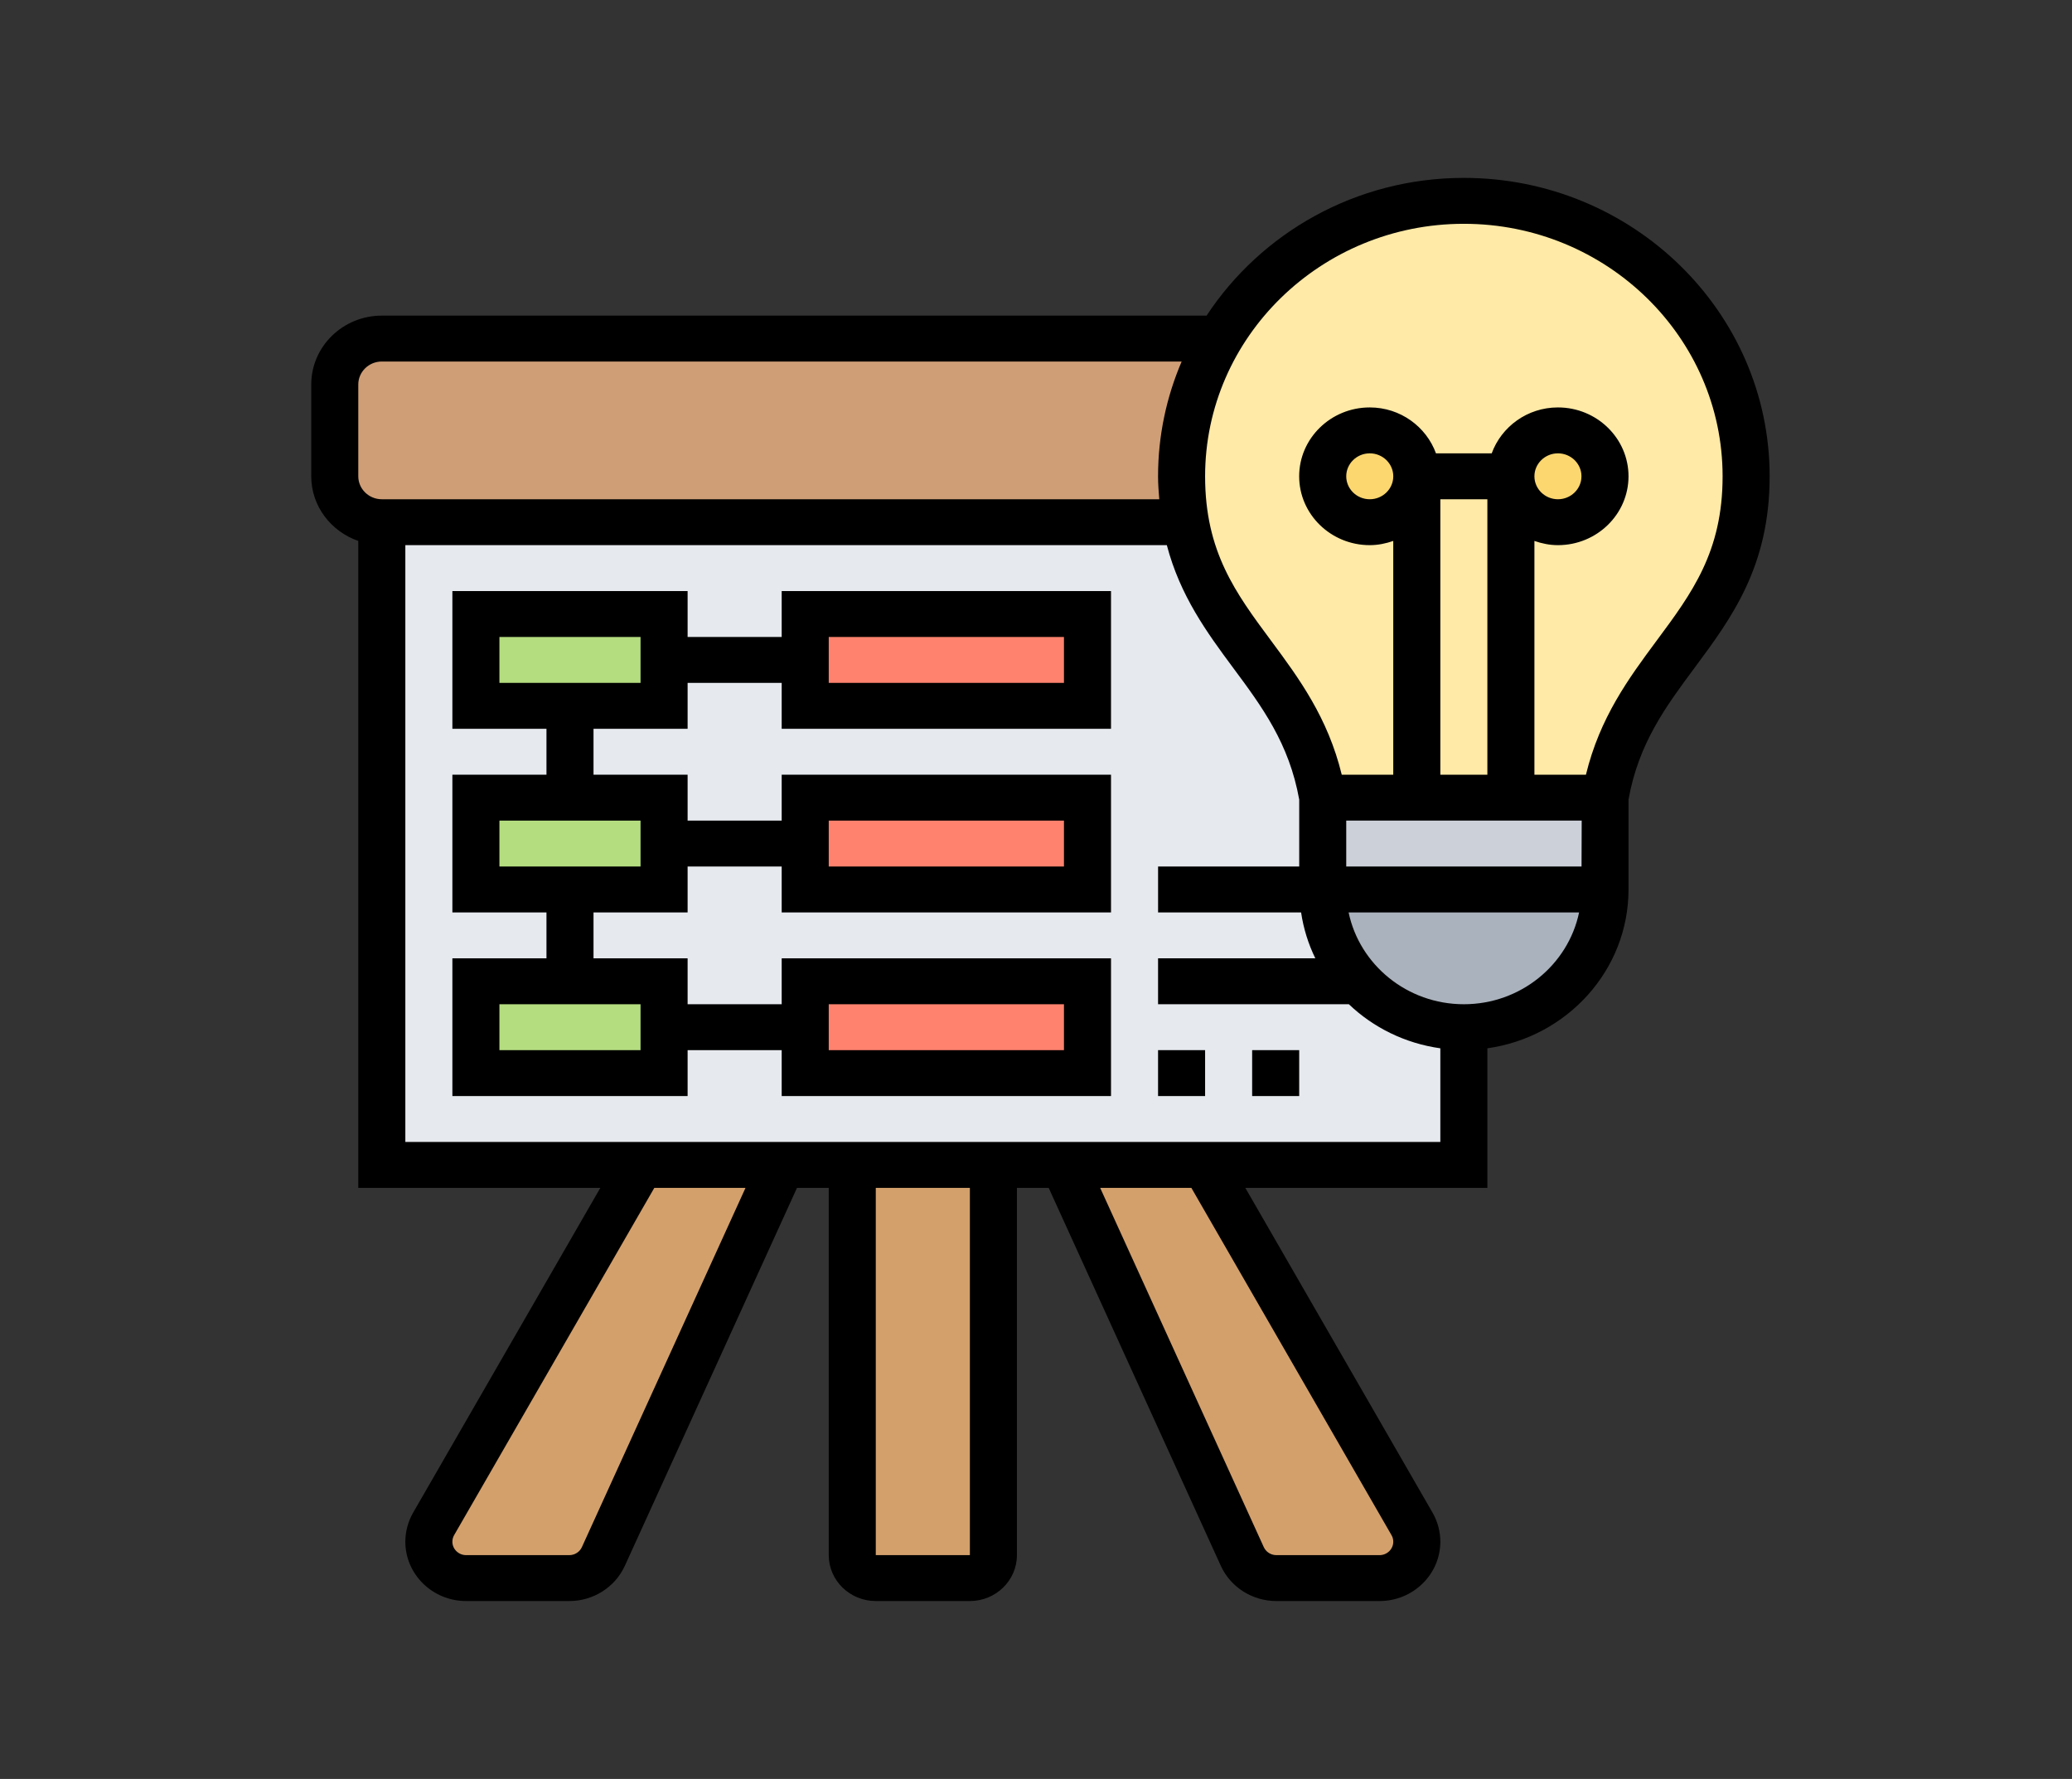 <svg width="233" height="200" viewBox="0 0 233 200" fill="none" xmlns="http://www.w3.org/2000/svg">
<rect x="0" y="0" width="233" height="200" fill="#333333" stroke="none"/>
<path d="M111.71 130.968V174.839C111.71 176.258 110.519 177.419 109.064 177.419H98.484C97.029 177.419 95.839 176.258 95.839 174.839V130.968H111.71Z" fill="#D3A06C"/>
<path d="M87.903 130.968L67.853 174.994C67.165 176.465 65.684 177.419 64.017 177.419H52.405C50.104 177.419 48.226 175.587 48.226 173.342C48.226 172.619 48.411 171.948 48.755 171.329L72.032 130.968H87.903Z" fill="#D3A06C"/>
<path d="M158.794 171.329C159.138 171.948 159.323 172.619 159.323 173.342C159.323 175.587 157.445 177.419 155.143 177.419H143.531C141.865 177.419 140.383 176.465 139.696 174.994L119.645 130.968H135.516L158.794 171.329Z" fill="#D3A06C"/>
<path d="M42.936 38.065H137.103C134.405 42.606 132.871 47.897 132.871 53.548C132.871 55.432 133.03 57.135 133.321 58.71H42.936C40.026 58.71 37.645 56.387 37.645 53.548V43.226C37.645 40.387 40.026 38.065 42.936 38.065Z" fill="#CF9E76"/>
<path d="M164.613 115.484V130.968H135.516H119.645H111.71H95.839H87.903H72.032H42.935V58.71H133.321C135.648 71.587 146.388 75.897 148.742 89.677V100C148.742 103.974 150.276 107.587 152.789 110.323C155.699 113.497 159.931 115.484 164.613 115.484Z" fill="#E6E9ED"/>
<path d="M122.29 110.323V120.645H90.548V115.484V110.323H122.29Z" fill="#FF826E"/>
<path d="M122.29 89.677V100H90.548V94.839V89.677H122.29Z" fill="#FF826E"/>
<path d="M122.29 69.032V79.355H90.548V74.194V69.032H122.29Z" fill="#FF826E"/>
<path d="M74.677 115.484V120.645H53.516V110.323H64.097H74.677V115.484Z" fill="#B4DD7F"/>
<path d="M74.677 94.839V100H64.097H53.516V89.677H64.097H74.677V94.839Z" fill="#B4DD7F"/>
<path d="M74.677 74.194V79.355H64.097H53.516V69.032H74.677V74.194Z" fill="#B4DD7F"/>
<path d="M148.742 100H180.484C180.484 108.542 173.368 115.484 164.613 115.484C159.931 115.484 155.699 113.497 152.789 110.323C150.276 107.587 148.742 103.974 148.742 100Z" fill="#AAB2BD"/>
<path d="M180.484 89.677V100H148.742V89.677H159.323H169.903H180.484Z" fill="#CCD1D9"/>
<path d="M164.613 22.581C155.831 22.581 147.895 26.039 142.155 31.639C140.198 33.548 138.505 35.716 137.103 38.064C134.405 42.606 132.871 47.897 132.871 53.548C132.871 55.432 133.03 57.135 133.321 58.71C135.648 71.587 146.388 75.897 148.742 89.677H159.322H169.903H180.484C183.129 74.194 196.355 70.658 196.355 53.548C196.355 36.439 182.15 22.581 164.613 22.581Z" fill="#FFEAA7"/>
<path d="M175.194 58.71C178.115 58.71 180.484 56.399 180.484 53.548C180.484 50.698 178.115 48.387 175.194 48.387C172.272 48.387 169.903 50.698 169.903 53.548C169.903 56.399 172.272 58.71 175.194 58.71Z" fill="#FCD770"/>
<path d="M154.032 58.71C156.954 58.71 159.323 56.399 159.323 53.548C159.323 50.698 156.954 48.387 154.032 48.387C151.111 48.387 148.742 50.698 148.742 53.548C148.742 56.399 151.111 58.71 154.032 58.71Z" fill="#FCD770"/>
<path d="M164.613 20C152.472 20 141.804 26.188 135.683 35.484H42.935C38.56 35.484 35 38.957 35 43.226V53.548C35 56.908 37.219 59.747 40.29 60.816V133.548H67.509L46.459 170.059C45.885 171.055 45.581 172.188 45.581 173.329C45.581 177.009 48.649 180 52.418 180H64.017C66.718 180 69.168 178.444 70.265 176.039L89.623 133.548H93.194V174.839C93.194 177.685 95.566 180 98.484 180H109.065C111.982 180 114.355 177.685 114.355 174.839V133.548H117.926L137.283 176.039C138.381 178.444 140.83 180 143.531 180H155.13C158.899 180 161.968 177.009 161.968 173.329C161.968 172.188 161.664 171.055 161.09 170.057L140.039 133.548H167.258V117.858C176.217 116.599 183.129 109.081 183.129 100V89.894C184.261 83.564 187.324 79.437 190.567 75.068C194.712 69.484 199 63.706 199 53.548C199 35.05 183.573 20 164.613 20ZM40.29 43.226C40.29 41.804 41.478 40.645 42.935 40.645H132.879C131.175 44.619 130.226 48.978 130.226 53.548C130.226 54.457 130.297 55.288 130.363 56.129H42.935C41.478 56.129 40.29 54.97 40.29 53.548V43.226ZM65.433 173.941C65.184 174.485 64.629 174.839 64.017 174.839H52.418C51.564 174.839 50.871 174.16 50.871 173.329C50.871 173.068 50.94 172.815 51.069 172.588L73.58 133.548H83.835L65.433 173.941ZM109.065 174.839H98.484V133.548H109.065V174.839ZM156.476 172.588C156.609 172.815 156.677 173.068 156.677 173.329C156.677 174.16 155.984 174.839 155.13 174.839H143.531C142.92 174.839 142.367 174.485 142.116 173.941L123.716 133.548H133.971L156.476 172.588ZM45.581 128.387V61.29H131.212C132.707 66.981 135.707 71.089 138.661 75.071C141.904 79.437 144.967 83.566 146.099 89.897V97.419H130.228V102.581H146.311C146.581 104.403 147.126 106.137 147.911 107.742H130.226V112.903H151.681C154.424 115.52 157.995 117.301 161.968 117.858V128.387H45.581ZM151.387 92.258H177.865L177.847 97.419H151.387V92.258ZM161.968 56.129H167.258V87.097H161.968V56.129ZM175.194 50.968C176.651 50.968 177.839 52.126 177.839 53.548C177.839 54.97 176.651 56.129 175.194 56.129C173.736 56.129 172.548 54.97 172.548 53.548C172.548 52.126 173.736 50.968 175.194 50.968ZM164.613 112.903C158.227 112.903 152.884 108.462 151.654 102.581H177.572C176.342 108.462 170.998 112.903 164.613 112.903ZM186.279 72.044C183.132 76.286 179.905 80.676 178.341 87.097H172.548V60.816C173.379 61.105 174.262 61.29 175.194 61.29C179.569 61.29 183.129 57.817 183.129 53.548C183.129 49.28 179.569 45.806 175.194 45.806C171.75 45.806 168.84 47.972 167.745 50.968H161.478C160.383 47.972 157.474 45.806 154.03 45.806C149.655 45.806 146.094 49.28 146.094 53.548C146.094 57.817 149.655 61.29 154.03 61.29C154.961 61.29 155.844 61.105 156.675 60.816V87.097H150.882C149.316 80.676 146.091 76.284 142.944 72.044C138.957 66.671 135.516 62.033 135.516 53.548C135.516 37.897 148.57 25.161 164.613 25.161C180.656 25.161 193.71 37.897 193.71 53.548C193.71 62.033 190.268 66.671 186.279 72.044ZM156.677 53.548C156.677 54.97 155.49 56.129 154.032 56.129C152.575 56.129 151.387 54.97 151.387 53.548C151.387 52.126 152.575 50.968 154.032 50.968C155.49 50.968 156.677 52.126 156.677 53.548Z" fill="black"/>
<path d="M87.903 71.613H77.323V66.452H50.871V81.936H61.452V87.097H50.871V102.581H61.452V107.742H50.871V123.226H77.323V118.065H87.903V123.226H124.935V107.742H87.903V112.903H77.323V107.742H66.742V102.581H77.323V97.419H87.903V102.581H124.935V87.097H87.903V92.258H77.323V87.097H66.742V81.936H77.323V76.774H87.903V81.936H124.935V66.452H87.903V71.613ZM93.193 112.903H119.645V118.065H93.193V112.903ZM72.032 118.065H56.161V112.903H72.032V118.065ZM93.193 92.258H119.645V97.419H93.193V92.258ZM72.032 97.419H56.161V92.258H72.032V97.419ZM72.032 76.774H56.161V71.613H72.032V76.774ZM93.193 71.613H119.645V76.774H93.193V71.613Z" fill="black"/>
<path d="M130.226 118.064H135.516V123.226H130.226V118.064Z" fill="black"/>
<path d="M140.806 118.064H146.097V123.226H140.806V118.064Z" fill="black"/>
</svg>
